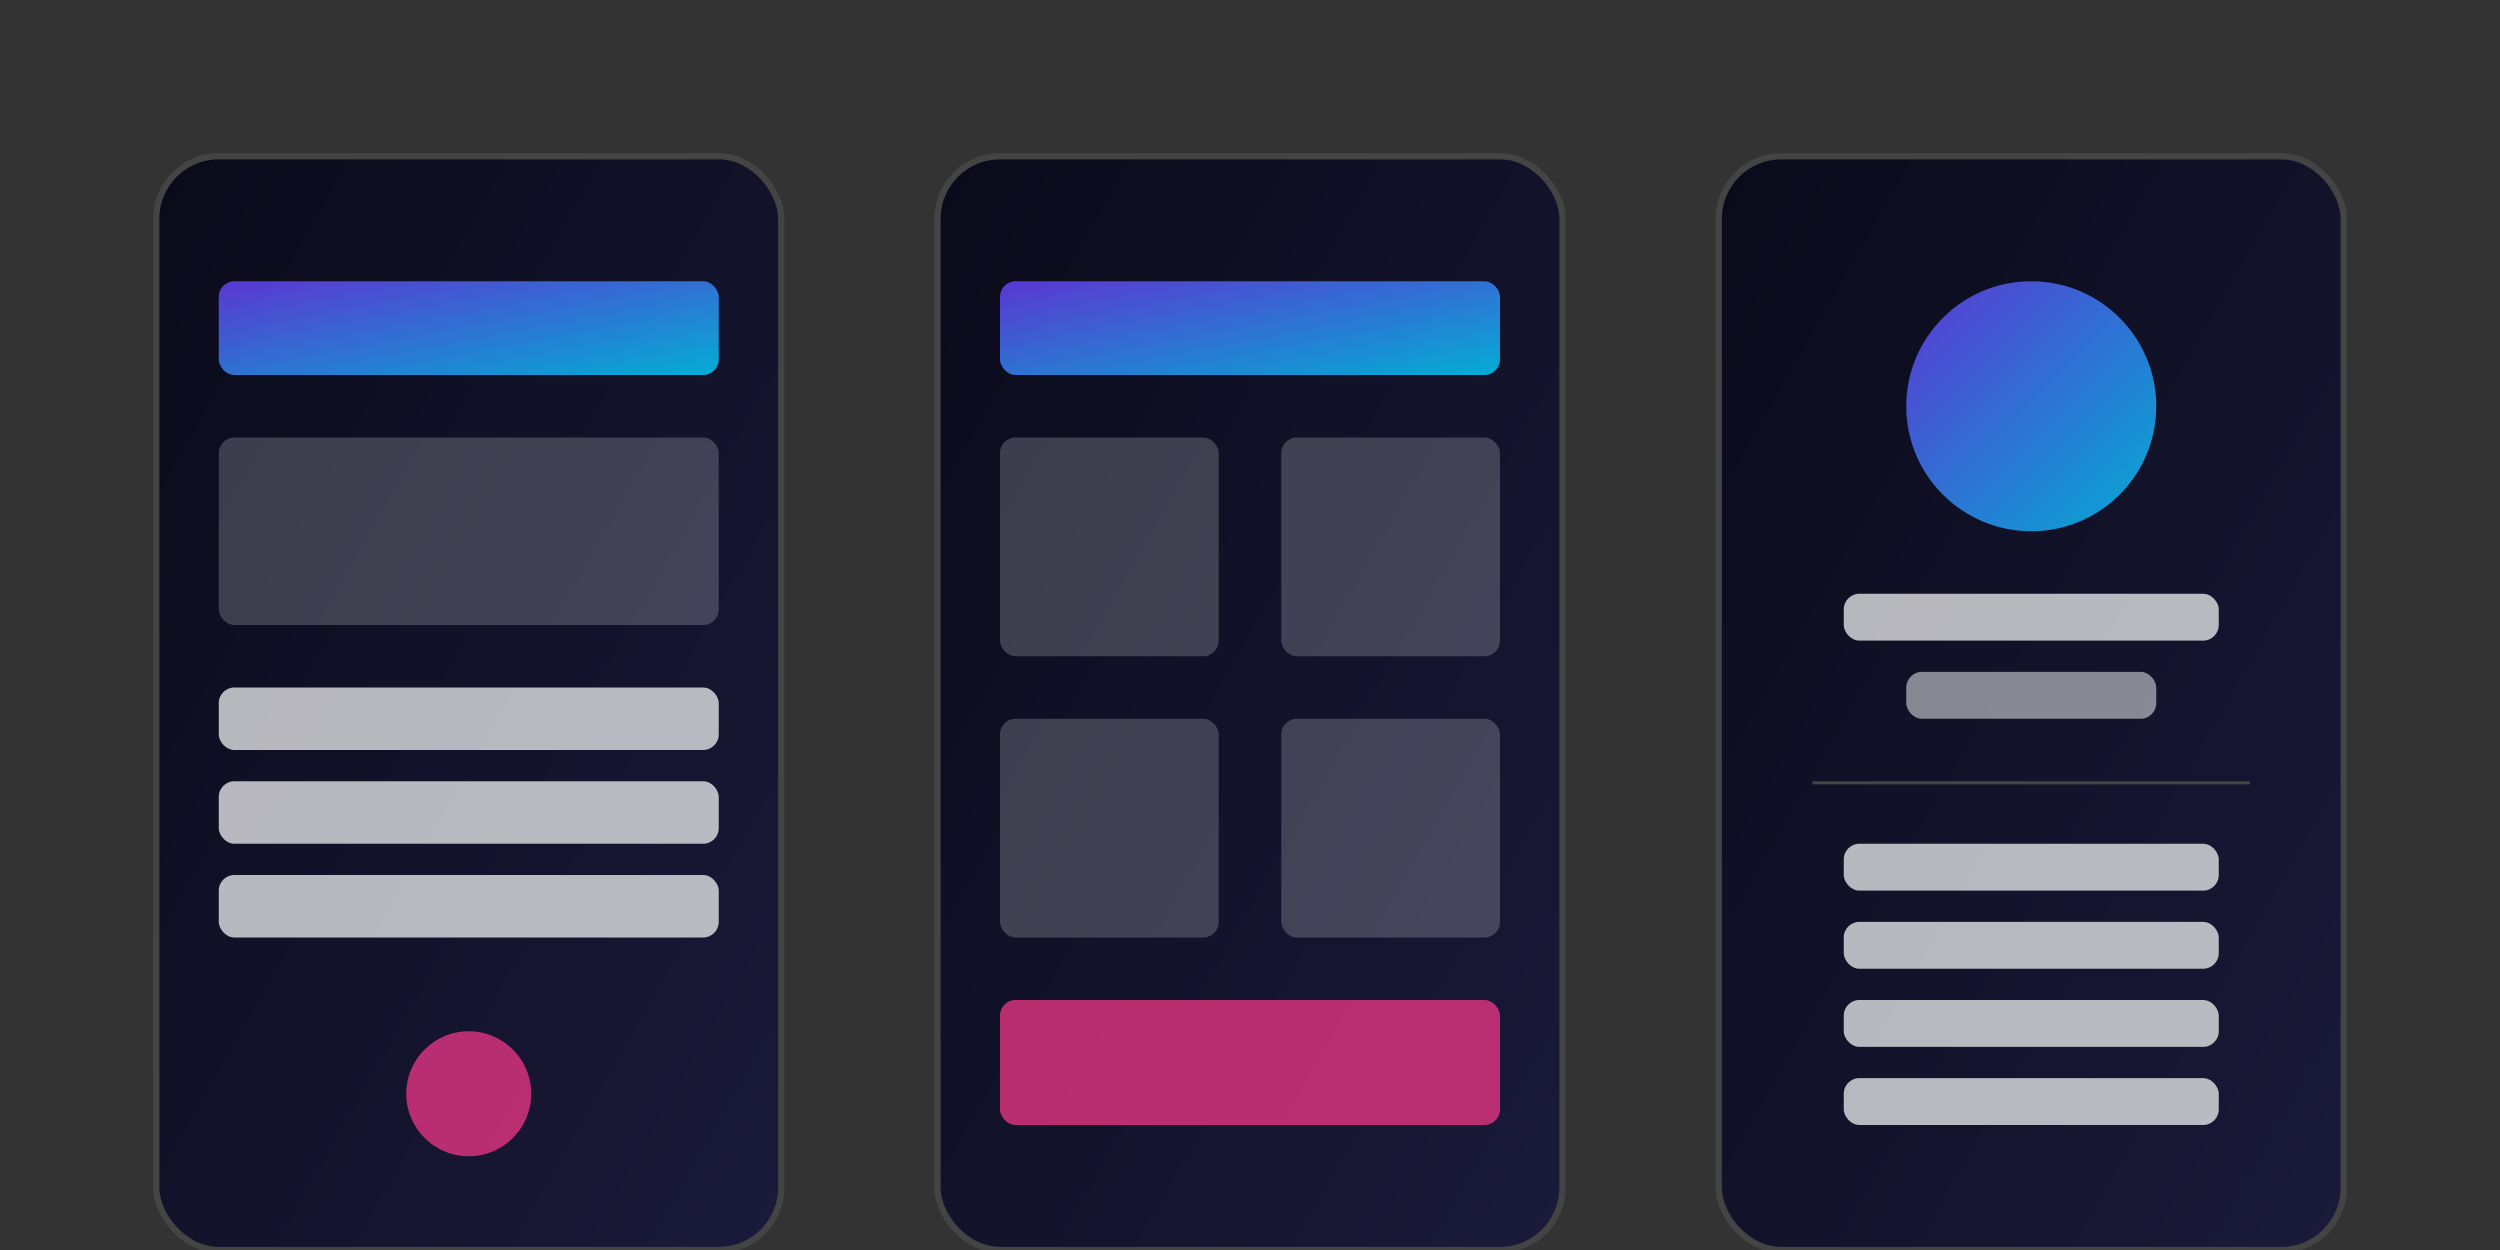 <svg xmlns="http://www.w3.org/2000/svg" width="800" height="400" viewBox="0 0 800 400">
  <rect x="0" y="0" width="800" height="400" fill="#333333" stroke="none"/>
  <defs>
    <linearGradient id="screenGradient" x1="0%" y1="0%" x2="100%" y2="100%">
      <stop offset="0%" stop-color="#0a0a1a" />
      <stop offset="100%" stop-color="#1a1a3a" />
    </linearGradient>
    <linearGradient id="accentGradient" x1="0%" y1="0%" x2="100%" y2="100%">
      <stop offset="0%" stop-color="#6e42ff" />
      <stop offset="100%" stop-color="#00d2ff" />
    </linearGradient>
  </defs>
  
  <!-- Screen 1 -->
  <g transform="translate(50, 50)">
    <rect x="0" y="0" width="200" height="350" rx="20" ry="20" fill="url(#screenGradient)" stroke="#444" stroke-width="2" />
    <rect x="20" y="40" width="160" height="30" rx="5" ry="5" fill="url(#accentGradient)" opacity="0.8" />
    <rect x="20" y="90" width="160" height="60" rx="5" ry="5" fill="#ffffff" opacity="0.2" />
    <rect x="20" y="170" width="160" height="20" rx="5" ry="5" fill="#ffffff" opacity="0.7" />
    <rect x="20" y="200" width="160" height="20" rx="5" ry="5" fill="#ffffff" opacity="0.7" />
    <rect x="20" y="230" width="160" height="20" rx="5" ry="5" fill="#ffffff" opacity="0.7" />
    <circle cx="100" cy="300" r="20" fill="#ff3a8c" opacity="0.7" />
  </g>
  
  <!-- Screen 2 -->
  <g transform="translate(300, 50)">
    <rect x="0" y="0" width="200" height="350" rx="20" ry="20" fill="url(#screenGradient)" stroke="#444" stroke-width="2" />
    <rect x="20" y="40" width="160" height="30" rx="5" ry="5" fill="url(#accentGradient)" opacity="0.8" />
    <rect x="20" y="90" width="70" height="70" rx="5" ry="5" fill="#ffffff" opacity="0.2" />
    <rect x="110" y="90" width="70" height="70" rx="5" ry="5" fill="#ffffff" opacity="0.2" />
    <rect x="20" y="180" width="70" height="70" rx="5" ry="5" fill="#ffffff" opacity="0.2" />
    <rect x="110" y="180" width="70" height="70" rx="5" ry="5" fill="#ffffff" opacity="0.2" />
    <rect x="20" y="270" width="160" height="40" rx="5" ry="5" fill="#ff3a8c" opacity="0.7" />
  </g>
  
  <!-- Screen 3 -->
  <g transform="translate(550, 50)">
    <rect x="0" y="0" width="200" height="350" rx="20" ry="20" fill="url(#screenGradient)" stroke="#444" stroke-width="2" />
    <circle cx="100" cy="80" r="40" fill="url(#accentGradient)" opacity="0.8" />
    <rect x="40" y="140" width="120" height="15" rx="5" ry="5" fill="#ffffff" opacity="0.7" />
    <rect x="60" y="165" width="80" height="15" rx="5" ry="5" fill="#ffffff" opacity="0.5" />
    <rect x="30" y="200" width="140" height="1" rx="0" ry="0" fill="#444" />
    <rect x="40" y="220" width="120" height="15" rx="5" ry="5" fill="#ffffff" opacity="0.7" />
    <rect x="40" y="245" width="120" height="15" rx="5" ry="5" fill="#ffffff" opacity="0.7" />
    <rect x="40" y="270" width="120" height="15" rx="5" ry="5" fill="#ffffff" opacity="0.7" />
    <rect x="40" y="295" width="120" height="15" rx="5" ry="5" fill="#ffffff" opacity="0.7" />
  </g>
</svg>
